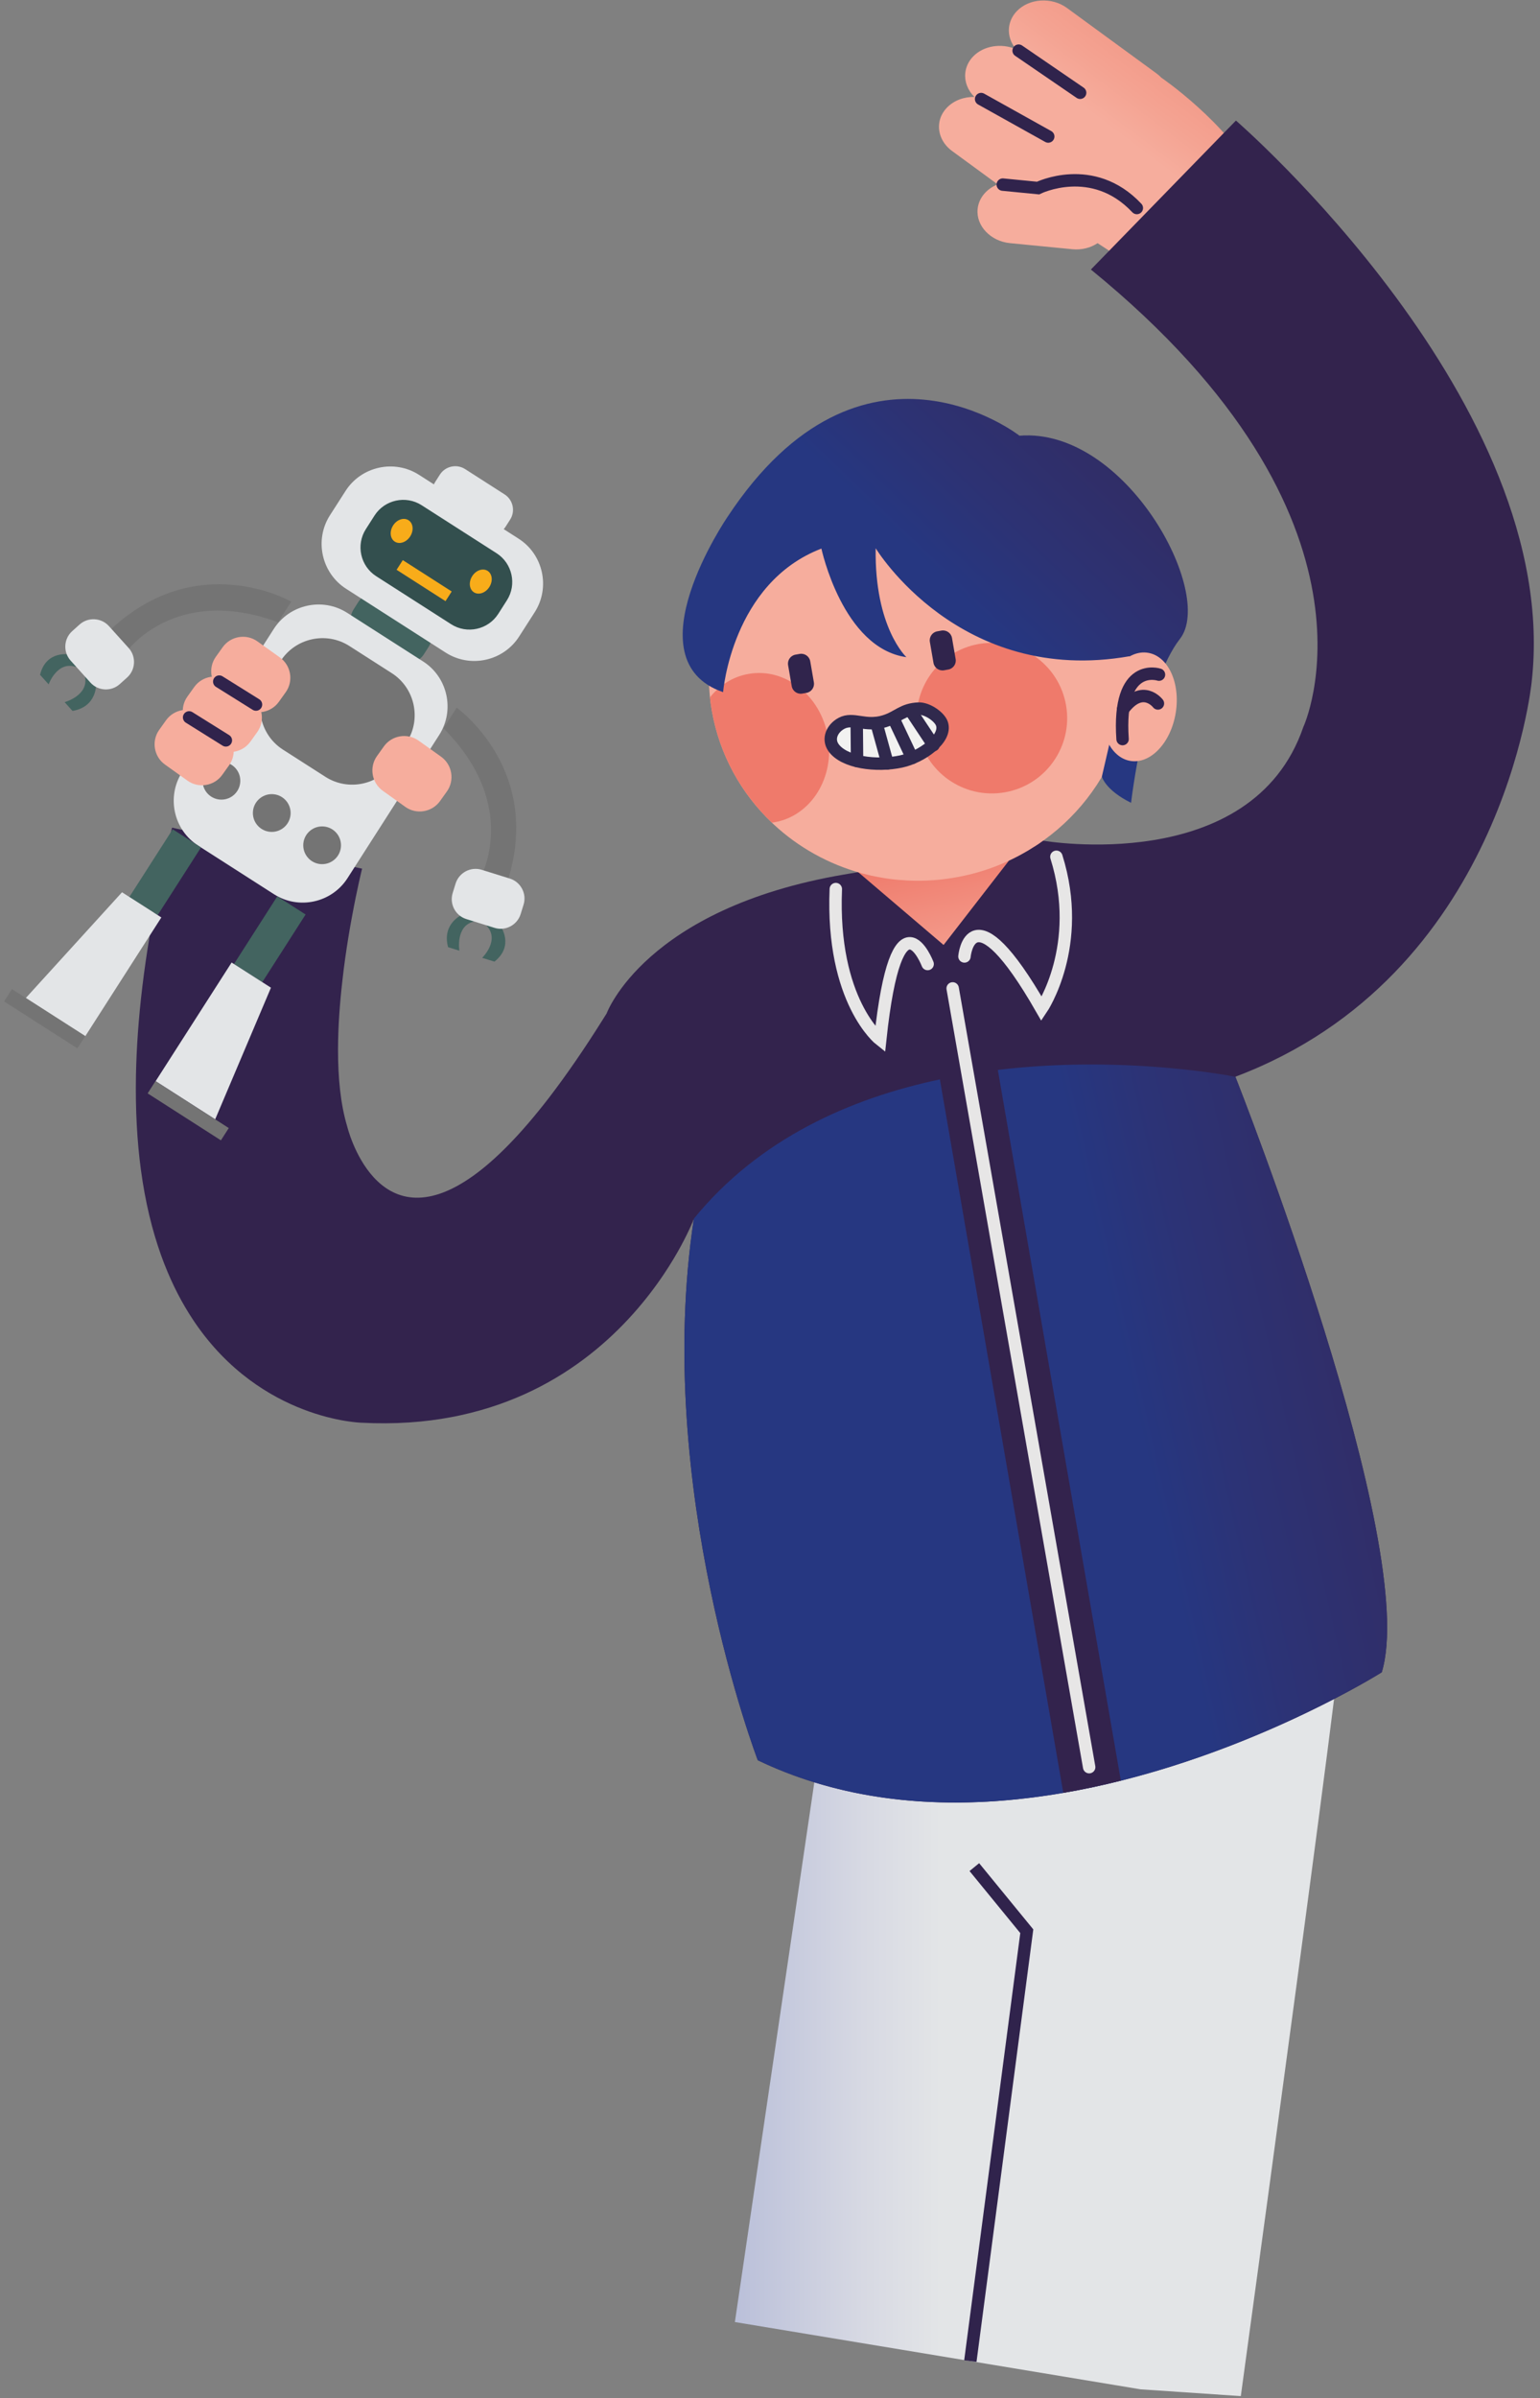 <svg width="248" height="386" viewBox="0 0 248 386" fill="none" xmlns="http://www.w3.org/2000/svg">
<rect x="0" y="0" width="248" height="386" fill="#808080" stroke="none"/>
<path d="M151.234 19.976C151.077 21.56 151.805 23.194 153.317 24.3L160.665 29.679C158.903 30.371 157.612 31.848 157.434 33.646C157.298 35.008 157.819 36.3 158.775 37.298C159.731 38.297 161.093 38.989 162.67 39.139L172.694 40.117C174.221 40.266 175.64 39.881 176.753 39.139L185.322 44.733C185.322 44.733 206.981 37.484 202.259 28.58C197.543 19.67 187.027 12.507 187.027 12.507H187.02C186.798 12.264 186.542 12.036 186.256 11.829L171.816 1.277C169.369 -0.506 165.752 -0.278 163.755 1.784C162.998 2.569 162.585 3.503 162.485 4.473C162.37 5.665 162.763 6.906 163.619 7.919C161.286 6.913 158.411 7.334 156.713 9.089C155.957 9.874 155.543 10.809 155.443 11.779C155.315 13.12 155.821 14.526 156.927 15.603C155.265 15.567 153.638 16.152 152.511 17.308C151.748 18.086 151.327 19.02 151.234 19.976Z" fill="url(#paint0_linear)"/>
<path d="M214.837 273.473C212.44 292.8 205.99 340.515 199.819 385.682L183.667 384.59L156.264 380.046L118.345 373.761L131.137 286.886L134.989 260.689L166.68 262.23L171.546 262.465L176.368 262.7L215.814 264.612C215.85 265.005 215.5 268.173 214.837 273.473Z" fill="url(#paint1_linear)"/>
<path d="M246.663 109.719C251.728 64.944 199.034 19.406 199.034 19.406L197.086 21.403L178.623 40.359L175.676 43.384C225.381 83.879 209.885 117.025 209.885 117.025C201.602 141.153 167.971 135.317 167.971 135.317L150.157 138.342L150.057 138.356L149.886 138.385L149.757 138.413L149.629 138.435L149.6 138.442C149.586 138.435 149.557 138.442 149.529 138.449L148.901 138.556L148.801 138.577L148.794 138.57L148.758 138.577C148.758 138.585 148.744 138.585 148.744 138.585C148.737 138.585 148.73 138.585 148.708 138.592C148.673 138.599 148.637 138.606 148.594 138.606L148.551 138.62C148.366 138.649 148.145 138.684 147.852 138.741L144.264 139.348L143.308 139.512C143.044 139.555 142.751 139.605 142.444 139.655L141.931 139.74L141.56 139.805L141.189 139.876C141.046 139.897 140.911 139.919 140.768 139.94L139.327 140.19C138.984 140.247 138.635 140.304 138.264 140.368C138.242 140.375 138.221 140.375 138.2 140.382H138.171L135.909 140.768C103.848 146.233 97.691 163.127 97.691 163.127C97.52 163.405 97.348 163.676 97.177 163.947C94.052 168.934 91.141 173.129 88.452 176.639C83.793 182.689 79.762 186.706 76.274 189.21C60.507 200.553 55.905 181.283 55.905 181.283C54.828 177.716 54.428 173.393 54.435 168.898C54.443 165.21 54.728 161.4 55.142 157.812C55.413 155.357 55.755 153.003 56.105 150.856C56.29 149.707 56.483 148.615 56.676 147.595C57.532 142.929 58.309 139.819 58.309 139.819L57.111 139.562L53.308 138.741L49.47 137.914L45.532 137.065L29.372 133.583L27.71 133.227C27.653 133.469 27.589 133.719 27.532 133.961C26.433 138.485 25.513 142.787 24.757 146.889C24.521 148.145 24.307 149.386 24.107 150.606C23.166 156.242 22.545 161.471 22.203 166.33C22.038 168.641 21.939 170.874 21.896 173.022C21.789 178.672 22.081 183.759 22.695 188.325C23.394 193.497 24.5 198.013 25.905 201.952C26.026 202.28 26.148 202.608 26.269 202.936C26.34 203.129 26.419 203.321 26.49 203.514C27.817 206.903 29.365 209.842 31.056 212.389C31.156 212.546 31.263 212.703 31.37 212.86C42.143 228.663 58.231 229.005 58.231 229.005C63.546 229.283 68.383 228.927 72.785 228.085C73.263 227.999 73.741 227.899 74.212 227.792C91.306 224.075 101.508 213.131 106.873 205.148C109.191 201.702 110.604 198.805 111.282 197.279C111.339 197.15 111.389 197.029 111.432 196.929C111.467 196.843 111.503 196.765 111.531 196.701C111.624 196.487 111.688 196.33 111.724 196.237C111.724 196.23 111.731 196.223 111.731 196.223C105.16 239.35 122.033 283.333 122.033 283.333C125.022 284.767 128.062 285.944 131.137 286.886C144.456 290.995 158.39 290.795 171.239 288.584C174.406 288.049 177.503 287.371 180.513 286.622C194.967 283.005 207.338 277.354 214.836 273.473C219.417 271.098 222.185 269.385 222.484 269.2C222.506 269.193 222.513 269.186 222.513 269.186C228.756 248.86 199.383 174.42 198.948 173.329L198.941 173.314C241.997 157.077 246.641 109.954 246.663 109.719Z" fill="#33234D"/>
<path d="M111.432 196.929C111.582 196.608 111.674 196.366 111.717 196.237C111.667 196.366 111.575 196.594 111.432 196.929Z" fill="#27357C"/>
<path d="M122.033 283.333C137.971 290.981 155.429 291.309 171.246 288.584C174.406 288.049 177.51 287.378 180.513 286.622C203.807 280.793 221.685 269.699 222.484 269.2C222.506 269.193 222.513 269.186 222.513 269.186C228.755 248.86 199.383 174.427 198.948 173.329L198.941 173.322C198.941 173.322 181.312 169.74 160.694 172.216C157.633 172.573 154.508 173.079 151.362 173.743C137.015 176.768 122.297 183.231 111.767 196.123C111.767 196.123 111.738 196.159 111.731 196.223C105.16 239.35 122.033 283.333 122.033 283.333Z" fill="url(#paint2_linear)"/>
<path d="M162.485 138.52L151.954 152.104L138.192 140.375L162.485 138.52Z" fill="url(#paint3_linear)"/>
<path d="M148.566 157.612L151.355 173.735L171.231 288.577C174.392 288.042 177.495 287.371 180.499 286.615L160.687 172.201L157.883 155.999L148.566 157.612Z" fill="#33234D"/>
<path d="M57.86 102.249L64.088 106.237C65.487 107.129 67.363 106.723 68.255 105.324L69.025 104.118C69.917 102.72 69.51 100.844 68.112 99.952L61.884 95.964C60.485 95.072 58.609 95.479 57.717 96.877L56.947 98.083C56.048 99.481 56.462 101.358 57.86 102.249Z" fill="#436460"/>
<path d="M55.726 94.766L71.771 105.046C75.738 107.586 81.06 106.423 83.6 102.456L86.111 98.54C88.651 94.573 87.488 89.251 83.521 86.711L67.476 76.43C63.51 73.89 58.187 75.053 55.648 79.02L53.136 82.937C50.596 86.903 51.767 92.226 55.726 94.766Z" fill="#E3E5E7"/>
<path d="M60.578 92.746L72.656 100.48C75.196 102.107 78.606 101.358 80.233 98.818L81.631 96.627C83.258 94.088 82.509 90.677 79.969 89.051L67.891 81.317C65.351 79.691 61.941 80.44 60.314 82.98L58.916 85.17C57.289 87.71 58.038 91.12 60.578 92.746Z" fill="#334F4E"/>
<path d="M78.799 94.495C79.409 93.542 79.288 92.376 78.528 91.889C77.768 91.402 76.658 91.78 76.048 92.732C75.438 93.684 75.559 94.851 76.319 95.338C77.079 95.824 78.189 95.447 78.799 94.495Z" fill="#F8AC1A"/>
<path d="M66.057 86.34C66.667 85.388 66.546 84.222 65.786 83.735C65.026 83.248 63.916 83.626 63.306 84.578C62.696 85.53 62.817 86.697 63.577 87.183C64.337 87.67 65.448 87.293 66.057 86.34Z" fill="#F8AC1A"/>
<path d="M63.868 91.716L71.744 96.762L72.741 95.206L64.865 90.16L63.868 91.716Z" fill="#F8AC1A"/>
<path d="M70.98 81.61L77.351 85.691C78.706 86.561 80.532 86.162 81.403 84.806L82.152 83.636C83.022 82.28 82.623 80.454 81.267 79.584L74.896 75.503C73.541 74.632 71.714 75.032 70.844 76.387L70.095 77.558C69.225 78.913 69.624 80.739 70.98 81.61Z" fill="#E3E5E7"/>
<path d="M31.912 136.116L44.133 143.942C48.1 146.482 53.422 145.319 55.962 141.353L70.73 118.302C73.27 114.335 72.107 109.013 68.14 106.473L55.919 98.647C51.953 96.107 46.63 97.27 44.09 101.236L29.322 124.287C26.783 128.254 27.945 133.576 31.912 136.116Z" fill="#E3E5E7"/>
<path d="M37.677 155.173L42.237 158.093L49.214 147.201L44.654 144.28L37.677 155.173Z" fill="#436460"/>
<path d="M20.833 144.376L25.393 147.296L32.37 136.404L27.81 133.483L20.833 144.376Z" fill="#436460"/>
<path d="M34.652 180.171L25.064 174.028L37.299 154.929L43.634 158.982L34.652 180.171Z" fill="#E3E5E7"/>
<path d="M4.16 160.637L13.741 166.779L25.984 147.674L19.649 143.621L4.16 160.637Z" fill="#E3E5E7"/>
<path d="M23.776 175.993L35.575 183.551L36.842 181.574L25.042 174.016L23.776 175.993Z" fill="#747474"/>
<path d="M0.658 161.187L12.457 168.745L13.723 166.769L1.924 159.211L0.658 161.187Z" fill="#747474"/>
<path d="M73.541 113.907C73.541 113.907 87.938 124.123 81.46 142.658L77.315 141.381C77.315 141.381 83.964 129.802 71.415 117.224L73.541 113.907Z" fill="#747474"/>
<path d="M46.901 96.842C46.901 96.842 31.598 88.031 17.472 101.672L20.369 104.903C20.369 104.903 28.11 94.023 44.776 100.159L46.901 96.842Z" fill="#747474"/>
<path d="M80.632 149.136C80.632 149.136 82.858 152.225 79.627 154.787L77.65 154.173C77.65 154.173 80.625 151.284 78.285 148.929L80.632 149.136Z" fill="#436460"/>
<path d="M74.476 147.217C74.476 147.217 71.123 148.572 72.157 152.461L73.977 153.024C73.977 153.024 73.313 149.008 76.352 148.323L74.476 147.217Z" fill="#436460"/>
<path d="M75.104 147.938L79.641 149.35C81.403 149.9 83.294 148.901 83.843 147.139L84.314 145.619C84.864 143.857 83.865 141.966 82.11 141.417L77.572 140.004C75.81 139.455 73.92 140.454 73.37 142.216L72.899 143.735C72.35 145.505 73.342 147.395 75.104 147.938Z" fill="#E3E5E7"/>
<path d="M11.165 105.346C11.165 105.346 7.427 104.618 6.45 108.62L7.834 110.154C7.834 110.154 9.218 106.245 12.328 107.386L11.165 105.346Z" fill="#436460"/>
<path d="M15.475 110.133C15.475 110.133 15.646 113.75 11.679 114.435L10.409 113.022C10.409 113.022 14.333 111.945 13.684 108.899L15.475 110.133Z" fill="#436460"/>
<path d="M14.554 109.862L11.373 106.33C10.138 104.96 10.252 102.827 11.622 101.593L12.806 100.53C14.176 99.296 16.309 99.41 17.544 100.78L20.726 104.311C21.96 105.681 21.846 107.814 20.476 109.048L19.292 110.111C17.922 111.353 15.789 111.239 14.554 109.862Z" fill="#E3E5E7"/>
<path d="M45.567 120.663L52.409 125.044C56.119 127.419 61.099 126.328 63.474 122.618L65.522 119.422C67.898 115.712 66.806 110.732 63.096 108.356L56.255 103.976C52.545 101.6 47.565 102.692 45.189 106.402L43.142 109.598C40.766 113.3 41.857 118.287 45.567 120.663Z" fill="#747474"/>
<path d="M51.874 139.098C53.553 139.098 54.914 137.737 54.914 136.059C54.914 134.38 53.553 133.02 51.874 133.02C50.196 133.02 48.835 134.38 48.835 136.059C48.835 137.737 50.196 139.098 51.874 139.098Z" fill="#747474"/>
<path d="M35.658 128.71C37.336 128.71 38.697 127.35 38.697 125.671C38.697 123.993 37.336 122.632 35.658 122.632C33.979 122.632 32.619 123.993 32.619 125.671C32.619 127.35 33.979 128.71 35.658 128.71Z" fill="#747474"/>
<path d="M43.763 133.904C45.441 133.904 46.802 132.544 46.802 130.865C46.802 129.187 45.441 127.826 43.763 127.826C42.084 127.826 40.724 129.187 40.724 130.865C40.724 132.544 42.084 133.904 43.763 133.904Z" fill="#747474"/>
<path d="M61.641 127.284L65.265 129.873C67.056 131.158 69.574 130.737 70.858 128.946L71.964 127.398C73.248 125.607 72.827 123.089 71.037 121.805L67.412 119.215C65.622 117.931 63.103 118.352 61.819 120.142L60.713 121.69C59.429 123.481 59.85 126 61.641 127.284Z" fill="#F6AD9D"/>
<path d="M35.686 111.31L39.31 113.9C41.101 115.184 43.619 114.763 44.904 112.972L46.009 111.424C47.294 109.633 46.873 107.115 45.082 105.831L41.458 103.241C39.667 101.957 37.149 102.378 35.864 104.168L34.759 105.717C33.474 107.514 33.888 110.033 35.686 111.31Z" fill="#F6AD9D"/>
<path d="M26.569 123.067L30.193 125.657C31.984 126.941 34.502 126.52 35.786 124.73L36.892 123.182C38.176 121.391 37.755 118.872 35.965 117.588L32.34 114.998C30.55 113.714 28.031 114.135 26.747 115.926L25.641 117.474C24.357 119.272 24.778 121.79 26.569 123.067Z" fill="#F6AD9D"/>
<path d="M31.106 117.717L34.73 120.306C36.521 121.591 39.039 121.17 40.324 119.379L41.429 117.831C42.714 116.04 42.292 113.522 40.502 112.238L36.878 109.648C35.087 108.364 32.569 108.785 31.284 110.575L30.178 112.123C28.894 113.921 29.315 116.433 31.106 117.717Z" fill="#F6AD9D"/>
<path d="M114.257 111.388C114.286 111.674 114.307 111.959 114.335 112.259C114.407 112.958 114.507 113.657 114.628 114.363C115.876 121.512 119.372 127.733 124.309 132.42C124.381 132.499 124.466 132.57 124.545 132.649C128.533 136.38 133.448 139.12 138.82 140.582C139.762 140.832 140.697 141.046 141.66 141.21C142.723 141.417 143.8 141.56 144.892 141.645C144.892 141.645 144.892 141.645 144.899 141.645C144.899 141.645 144.899 141.645 144.906 141.638C147.788 141.895 150.77 141.774 153.767 141.253C158.012 140.525 161.936 139.048 165.424 136.986V136.979C165.453 136.979 165.474 136.958 165.51 136.944C165.56 136.915 165.603 136.894 165.66 136.844C165.688 136.837 165.703 136.829 165.724 136.808L166.544 136.294C166.552 136.294 166.566 136.287 166.58 136.28C167.051 135.98 167.529 135.667 167.978 135.324C168.014 135.31 168.05 135.288 168.085 135.253L168.093 135.246C174.121 130.908 178.552 124.73 180.656 117.724C180.942 116.782 181.184 115.84 181.377 114.884C181.384 114.884 181.384 114.884 181.384 114.877C182.19 110.989 182.283 106.894 181.576 102.777C181.213 100.708 180.67 98.725 179.957 96.842C179.679 96.121 179.386 95.422 179.079 94.744C179.051 94.673 179.008 94.623 178.987 94.552C178.987 94.537 178.972 94.509 178.958 94.466C178.93 94.409 178.894 94.337 178.851 94.266C178.815 94.18 178.766 94.081 178.701 93.959C172.323 81.003 157.712 73.263 142.452 75.909C124.98 78.92 112.887 94.459 114.257 111.388Z" fill="#F6AD9D"/>
<path d="M161.801 127.536C168.397 126.394 172.819 120.121 171.677 113.525C170.535 106.93 164.262 102.508 157.666 103.65C151.07 104.792 146.648 111.065 147.791 117.661C148.933 124.257 155.206 128.678 161.801 127.536Z" fill="#EF7A6B"/>
<path d="M152.704 107.771L152.019 107.893C151.227 108.028 150.464 107.493 150.328 106.701L149.743 103.312C149.608 102.521 150.143 101.757 150.935 101.622L151.619 101.5C152.411 101.365 153.175 101.9 153.31 102.692L153.895 106.081C154.038 106.872 153.496 107.636 152.704 107.771Z" fill="#30244C"/>
<path d="M114.328 112.252C114.399 112.951 114.499 113.65 114.62 114.356C115.869 121.505 119.365 127.726 124.302 132.413C124.437 132.399 124.573 132.378 124.708 132.356C130.608 131.336 134.468 125.158 133.319 118.566C132.178 111.966 126.463 107.443 120.57 108.471C118.038 108.899 115.876 110.297 114.328 112.252Z" fill="#EF7A6B"/>
<path d="M151.69 116.497C151.312 115.369 149.329 114.007 147.945 114.057C145.32 114.157 144.656 115.405 142.423 116.097C139.355 117.046 137.415 115.412 135.517 116.425C134.019 117.224 133.248 118.915 134.211 120.313C135.881 122.732 141.132 123.431 145.127 122.568C148.387 121.869 152.511 118.929 151.69 116.497Z" fill="#F2F2F1" stroke="#30294D" stroke-width="2" stroke-miterlimit="10" stroke-linecap="round"/>
<path d="M146.818 114.656L150.328 119.943" stroke="#30294D" stroke-width="2" stroke-miterlimit="10" stroke-linecap="round"/>
<path d="M143.85 115.576L146.889 122.004" stroke="#30294D" stroke-width="2" stroke-miterlimit="10" stroke-linecap="round"/>
<path d="M141.132 116.368L142.93 122.875" stroke="#30294D" stroke-width="2" stroke-miterlimit="10" stroke-linecap="round"/>
<path d="M137.964 116.233L138.021 122.497" stroke="#30294D" stroke-width="2" stroke-miterlimit="10" stroke-linecap="round"/>
<path d="M129.874 111.524L129.189 111.645C128.398 111.781 127.634 111.246 127.499 110.454L126.914 107.065C126.778 106.273 127.313 105.51 128.105 105.374L128.79 105.253C129.582 105.117 130.345 105.652 130.481 106.444L131.066 109.833C131.201 110.625 130.666 111.388 129.874 111.524Z" fill="#30244C"/>
<path d="M141.018 88.245C141.018 88.245 154.473 110.461 181.926 105.624L177.445 125.001C177.445 125.001 177.952 127.155 182.147 129.224C182.147 129.224 184.33 110.119 190.023 102.827C195.716 95.536 181.305 68.775 164.176 70.131C164.176 70.131 138.842 50.311 117.153 83.208C117.153 83.208 101.408 106.223 116.447 111.41C116.447 111.41 117.852 93.838 132.278 88.302C132.278 88.302 135.695 104.333 145.969 105.781C145.976 105.781 140.811 101.051 141.018 88.245Z" fill="url(#paint4_linear)"/>
<path d="M189.339 114.73C190.117 109.923 188.116 105.6 184.868 105.074C181.62 104.548 178.357 108.019 177.579 112.826C176.8 117.633 178.802 121.957 182.05 122.482C185.297 123.008 188.561 119.537 189.339 114.73Z" fill="#F6AD9D"/>
<path d="M186.642 108.592C186.642 108.592 179.907 106.352 180.778 118.965" stroke="#30234C" stroke-width="2" stroke-miterlimit="10" stroke-linecap="round"/>
<path d="M186.471 113.229C186.471 113.229 183.995 109.983 180.856 114.199" stroke="#30234C" stroke-width="2" stroke-miterlimit="10" stroke-linecap="round"/>
<path d="M156.906 300.534L165.353 310.857L156.264 380.046" stroke="#30234C" stroke-width="2" stroke-miterlimit="10"/>
<path d="M155.315 153.952C155.315 153.952 156.321 142.48 167.736 162.385C167.736 162.385 174.613 152.225 170.119 137.907" stroke="#E7E6E6" stroke-width="2" stroke-miterlimit="10" stroke-linecap="round"/>
<path d="M149.386 155.172C149.386 155.172 144.421 142.209 141.745 167.364C141.745 167.364 133.855 161.186 134.597 143.108" stroke="#E7E6E6" stroke-width="2" stroke-miterlimit="10" stroke-linecap="round"/>
<path d="M153.417 159.096L175.398 284.446" stroke="#E7E6E6" stroke-width="2" stroke-miterlimit="10" stroke-linecap="round"/>
<path d="M164.04 8.155L173.943 14.932" stroke="#30234C" stroke-width="2" stroke-miterlimit="10" stroke-linecap="round"/>
<path d="M157.998 15.945L168.806 21.974" stroke="#30234C" stroke-width="2" stroke-miterlimit="10" stroke-linecap="round"/>
<path d="M161.486 29.715L167.165 30.271C167.165 30.271 175.962 25.919 183.075 33.482" stroke="#30234C" stroke-width="2" stroke-miterlimit="10" stroke-linecap="round"/>
<path d="M41.223 113.407L35.308 109.712" stroke="#30234C" stroke-width="2" stroke-miterlimit="10" stroke-linecap="round"/>
<path d="M36.371 119.172L30.456 115.476" stroke="#30234C" stroke-width="2" stroke-miterlimit="10" stroke-linecap="round"/>
<defs>
<linearGradient id="paint0_linear" x1="211.28" y1="-20.727" x2="179.661" y2="21.253" gradientUnits="userSpaceOnUse">
<stop stop-color="#EF7A6B"/>
<stop offset="0.244" stop-color="#EF7F6F"/>
<stop offset="0.544" stop-color="#F18D7C"/>
<stop offset="0.872" stop-color="#F4A392"/>
<stop offset="1" stop-color="#F6AD9D"/>
</linearGradient>
<linearGradient id="paint1_linear" x1="54.067" y1="323.185" x2="151.538" y2="323.185" gradientUnits="userSpaceOnUse">
<stop stop-color="#4864AC"/>
<stop offset="0.304" stop-color="#818EC3"/>
<stop offset="0.63" stop-color="#B6BCD8"/>
<stop offset="0.872" stop-color="#D7D9E3"/>
<stop offset="1" stop-color="#E3E5E7"/>
</linearGradient>
<linearGradient id="paint2_linear" x1="297.384" y1="200.049" x2="182.505" y2="226.378" gradientUnits="userSpaceOnUse">
<stop stop-color="#33234D"/>
<stop offset="0.193" stop-color="#332450"/>
<stop offset="0.413" stop-color="#332757"/>
<stop offset="0.646" stop-color="#322C64"/>
<stop offset="0.887" stop-color="#2C3376"/>
<stop offset="1" stop-color="#263781"/>
</linearGradient>
<linearGradient id="paint3_linear" x1="149.852" y1="137.296" x2="155.091" y2="160.721" gradientUnits="userSpaceOnUse">
<stop stop-color="#EF7A6B"/>
<stop offset="1" stop-color="#F6AD9D"/>
</linearGradient>
<linearGradient id="paint4_linear" x1="212.486" y1="39.881" x2="156.643" y2="98.164" gradientUnits="userSpaceOnUse">
<stop stop-color="#33234D"/>
<stop offset="0.179" stop-color="#332552"/>
<stop offset="0.46" stop-color="#332A5E"/>
<stop offset="0.807" stop-color="#2D3273"/>
<stop offset="1" stop-color="#263781"/>
</linearGradient>
</defs>
</svg>
